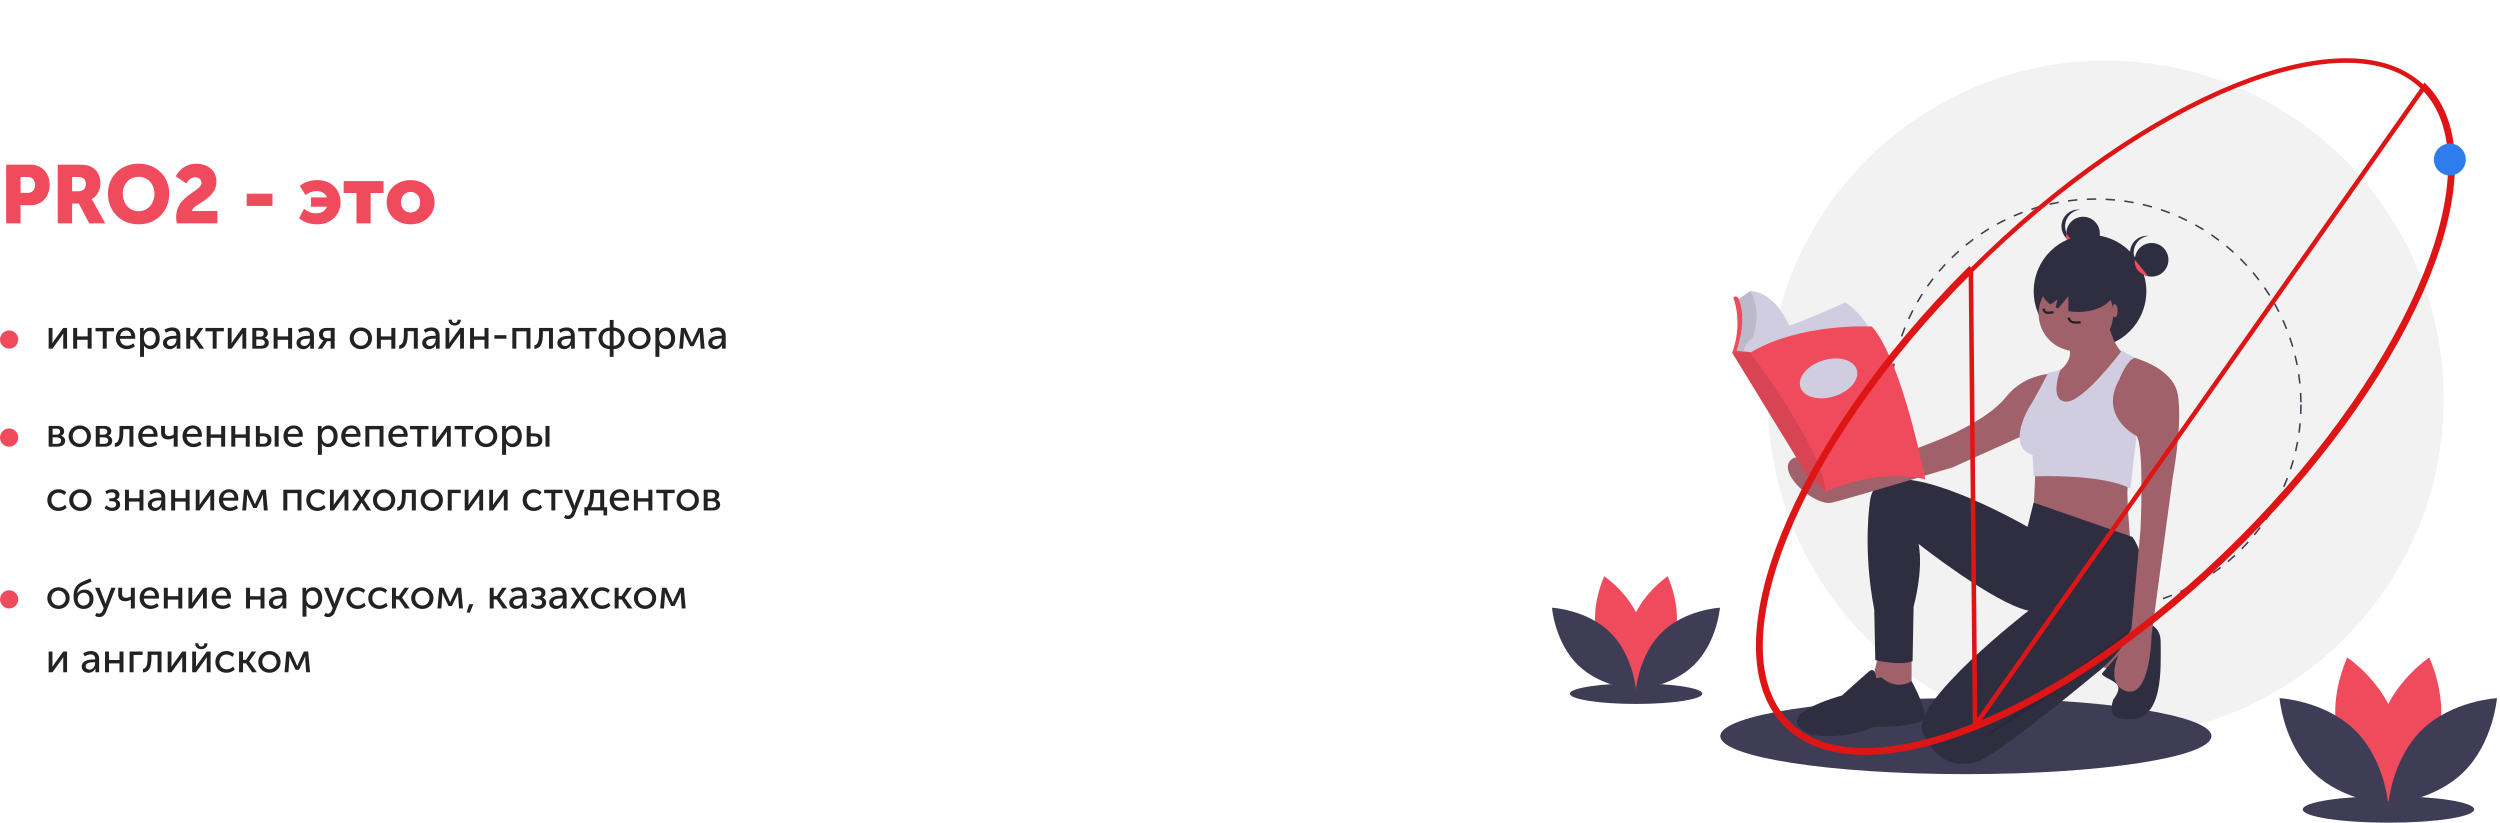 <svg width="1097" height="361" viewBox="0 0 1097 361" fill="none" xmlns="http://www.w3.org/2000/svg">
<path d="M2.7 98H9V90.044H13.392C18.396 90.044 21.78 86.3 21.78 81.116C21.78 75.932 18.396 72.26 13.392 72.26H2.7V98ZM9 84.644V77.66H12.204C14.292 77.66 15.372 79.064 15.372 81.116C15.372 83.168 14.292 84.644 12.096 84.644H9ZM25.341 98H31.641V89.324H34.593L39.165 98H46.185L41.181 89C40.569 87.92 40.209 87.452 40.209 87.452V87.38C42.765 86.084 44.061 83.096 44.061 80.36C44.061 76.616 42.225 73.988 39.309 72.872C38.193 72.44 36.933 72.26 34.305 72.26H25.341V98ZM31.641 83.924V77.66H33.765C34.809 77.66 35.565 77.768 36.141 78.02C37.329 78.488 37.653 79.46 37.653 80.756C37.653 82.808 36.393 83.924 34.377 83.924H31.641ZM47.351 84.968C47.351 92.528 52.823 98.432 60.815 98.432C68.807 98.432 74.279 92.528 74.279 84.968C74.279 77.588 68.807 71.828 60.815 71.828C52.823 71.828 47.351 77.588 47.351 84.968ZM53.867 84.968C53.867 80.756 56.747 77.588 60.815 77.588C64.883 77.588 67.763 80.756 67.763 84.968C67.763 89.36 64.883 92.672 60.815 92.672C56.747 92.672 53.867 89.36 53.867 84.968ZM77.566 98H95.386V92.6H84.262C84.586 89.288 94.99 87.74 94.99 79.712C94.99 74.24 90.418 71.828 86.206 71.828C81.562 71.828 78.646 74.456 77.134 77.372L81.814 80.504C82.57 79.064 83.974 77.768 85.63 77.768C86.962 77.768 88.402 78.524 88.402 80.324C88.402 84.032 77.278 85.724 77.278 95.228C77.278 96.092 77.386 96.992 77.566 98ZM108.261 90.368H119.565V84.968H108.261V90.368ZM131.252 95.768C133.448 97.604 136.292 98.432 139.1 98.432C145.724 98.432 149.432 93.824 149.432 88.712C149.432 83.744 145.904 79.028 139.244 79.028C136.508 79.028 133.448 79.82 131.576 81.584L134.096 85.616C135.392 84.5 137.12 83.852 138.92 83.852C141.224 83.852 142.844 84.932 143.492 86.624H136.472V90.728H143.456C142.844 92.348 141.224 93.608 138.668 93.608C136.652 93.608 134.888 92.816 133.412 91.592L131.252 95.768ZM156.414 98H162.642V84.68H168.294V79.46H150.798V84.68H156.414V98ZM169.653 88.784C169.653 94.58 174.333 98.432 180.165 98.432C185.997 98.432 190.677 94.58 190.677 88.784C190.677 82.952 185.997 79.028 180.129 79.028C174.333 79.028 169.653 82.952 169.653 88.784ZM175.953 88.784C175.953 85.976 177.897 84.212 180.165 84.212C182.433 84.212 184.377 85.976 184.377 88.784C184.377 91.556 182.433 93.248 180.165 93.248C177.897 93.248 175.953 91.556 175.953 88.784Z" fill="#F04B5D"/>
<path d="M21.35 196H25.238C27.218 196 28.586 195.1 28.586 193.408C28.586 192.4 27.992 191.518 26.858 191.248V191.23C27.686 190.87 28.154 190.114 28.154 189.232C28.154 187.702 26.948 186.892 25.112 186.892H21.35V196ZM23.096 190.744V188.098H24.752C25.85 188.098 26.372 188.53 26.372 189.358C26.372 190.204 25.85 190.744 24.806 190.744H23.096ZM23.096 194.776V191.914H24.95C26.156 191.914 26.822 192.454 26.822 193.354C26.822 194.2 26.228 194.776 24.968 194.776H23.096ZM30.108 191.428C30.108 194.2 32.304 196.216 35.022 196.216C37.722 196.216 39.918 194.2 39.918 191.428C39.918 188.674 37.722 186.676 35.004 186.676C32.304 186.676 30.108 188.674 30.108 191.428ZM31.89 191.428C31.89 189.538 33.294 188.188 35.022 188.188C36.732 188.188 38.154 189.538 38.154 191.428C38.154 193.336 36.732 194.704 35.022 194.704C33.294 194.704 31.89 193.336 31.89 191.428ZM42.022 196H45.91C47.89 196 49.258 195.1 49.258 193.408C49.258 192.4 48.664 191.518 47.53 191.248V191.23C48.358 190.87 48.826 190.114 48.826 189.232C48.826 187.702 47.62 186.892 45.784 186.892H42.022V196ZM43.768 190.744V188.098H45.424C46.522 188.098 47.044 188.53 47.044 189.358C47.044 190.204 46.522 190.744 45.478 190.744H43.768ZM43.768 194.776V191.914H45.622C46.828 191.914 47.494 192.454 47.494 193.354C47.494 194.2 46.9 194.776 45.64 194.776H43.768ZM50.383 196.09C53.065 195.946 54.109 193.822 54.109 189.7V188.332H56.791V196H58.537V186.892H52.435V189.7C52.435 192.994 51.715 194.326 50.383 194.524V196.09ZM60.641 191.446C60.641 194.146 62.621 196.216 65.483 196.216C66.743 196.216 68.129 195.73 69.011 194.92L68.273 193.642C67.553 194.29 66.563 194.704 65.591 194.704C63.953 194.704 62.549 193.642 62.459 191.68H69.083C69.119 191.428 69.155 191.176 69.155 190.942C69.155 188.602 67.787 186.676 65.213 186.676C62.621 186.676 60.641 188.548 60.641 191.446ZM62.513 190.42C62.765 188.908 63.827 188.026 65.177 188.026C66.365 188.026 67.337 188.854 67.391 190.42H62.513ZM73.738 192.832C74.638 192.832 75.628 192.526 76.204 192.166H76.24C76.24 192.166 76.222 192.454 76.222 192.706V196H77.968V186.892H76.222V190.672C75.844 190.942 75.106 191.32 74.206 191.32C72.712 191.32 72.388 190.51 72.388 189.61V186.892H70.678V189.862C70.678 191.806 71.794 192.832 73.738 192.832ZM80.082 191.446C80.082 194.146 82.062 196.216 84.924 196.216C86.184 196.216 87.57 195.73 88.452 194.92L87.714 193.642C86.994 194.29 86.004 194.704 85.032 194.704C83.394 194.704 81.99 193.642 81.9 191.68H88.524C88.56 191.428 88.596 191.176 88.596 190.942C88.596 188.602 87.228 186.676 84.654 186.676C82.062 186.676 80.082 188.548 80.082 191.446ZM81.954 190.42C82.206 188.908 83.268 188.026 84.618 188.026C85.806 188.026 86.778 188.854 86.832 190.42H81.954ZM90.696 196H92.442V192.094H97.05V196H98.796V186.892H97.05V190.6H92.442V186.892H90.696V196ZM101.489 196H103.235V192.094H107.843V196H109.589V186.892H107.843V190.6H103.235V186.892H101.489V196ZM120.526 196H122.272V186.892H120.526V196ZM112.282 196H115.792C118.078 196 119.122 194.83 119.122 193.12C119.122 191.05 117.7 190.186 115.81 190.186H114.028V186.892H112.282V196ZM114.028 194.74V191.446H115.54C116.8 191.446 117.358 192.13 117.358 193.102C117.358 194.056 116.818 194.74 115.558 194.74H114.028ZM124.379 191.446C124.379 194.146 126.359 196.216 129.221 196.216C130.481 196.216 131.867 195.73 132.749 194.92L132.011 193.642C131.291 194.29 130.301 194.704 129.329 194.704C127.691 194.704 126.287 193.642 126.197 191.68H132.821C132.857 191.428 132.893 191.176 132.893 190.942C132.893 188.602 131.525 186.676 128.951 186.676C126.359 186.676 124.379 188.548 124.379 191.446ZM126.251 190.42C126.503 188.908 127.565 188.026 128.915 188.026C130.103 188.026 131.075 188.854 131.129 190.42H126.251ZM139.493 199.6H141.239V195.46C141.239 194.992 141.167 194.668 141.167 194.668H141.203C141.833 195.64 142.877 196.216 144.029 196.216C146.423 196.216 148.151 194.344 148.151 191.446C148.151 188.62 146.621 186.676 144.155 186.676C142.823 186.676 141.671 187.288 141.095 188.386H141.059C141.059 188.386 141.113 188.08 141.113 187.702V186.892H139.493V199.6ZM141.185 191.482C141.185 189.178 142.445 188.206 143.813 188.206C145.325 188.206 146.387 189.484 146.387 191.464C146.387 193.534 145.199 194.704 143.759 194.704C142.085 194.704 141.185 193.102 141.185 191.482ZM149.709 191.446C149.709 194.146 151.689 196.216 154.551 196.216C155.811 196.216 157.197 195.73 158.079 194.92L157.341 193.642C156.621 194.29 155.631 194.704 154.659 194.704C153.021 194.704 151.617 193.642 151.527 191.68H158.151C158.187 191.428 158.223 191.176 158.223 190.942C158.223 188.602 156.855 186.676 154.281 186.676C151.689 186.676 149.709 188.548 149.709 191.446ZM151.581 190.42C151.833 188.908 152.895 188.026 154.245 188.026C155.433 188.026 156.405 188.854 156.459 190.42H151.581ZM160.323 196H162.069V188.386H166.533V196H168.279V186.892H160.323V196ZM170.381 191.446C170.381 194.146 172.361 196.216 175.223 196.216C176.483 196.216 177.869 195.73 178.751 194.92L178.013 193.642C177.293 194.29 176.303 194.704 175.331 194.704C173.693 194.704 172.289 193.642 172.199 191.68H178.823C178.859 191.428 178.895 191.176 178.895 190.942C178.895 188.602 177.527 186.676 174.953 186.676C172.361 186.676 170.381 188.548 170.381 191.446ZM172.253 190.42C172.505 188.908 173.567 188.026 174.917 188.026C176.105 188.026 177.077 188.854 177.131 190.42H172.253ZM183.085 196H184.813V188.386H187.999V186.892H179.917V188.386H183.085V196ZM189.713 196H191.387L195.329 190.564C195.617 190.132 196.067 189.52 196.121 189.358H196.157C196.157 189.502 196.103 190.132 196.103 190.564V196H197.795V186.892H196.103L192.179 192.328C191.873 192.76 191.441 193.39 191.369 193.552H191.333C191.351 193.462 191.387 192.814 191.387 192.328V186.892H189.713V196ZM202.667 196H204.395V188.386H207.581V186.892H199.499V188.386H202.667V196ZM208.402 191.428C208.402 194.2 210.598 196.216 213.316 196.216C216.016 196.216 218.212 194.2 218.212 191.428C218.212 188.674 216.016 186.676 213.298 186.676C210.598 186.676 208.402 188.674 208.402 191.428ZM210.184 191.428C210.184 189.538 211.588 188.188 213.316 188.188C215.026 188.188 216.448 189.538 216.448 191.428C216.448 193.336 215.026 194.704 213.316 194.704C211.588 194.704 210.184 193.336 210.184 191.428ZM220.317 199.6H222.063V195.46C222.063 194.992 221.991 194.668 221.991 194.668H222.027C222.657 195.64 223.701 196.216 224.853 196.216C227.247 196.216 228.975 194.344 228.975 191.446C228.975 188.62 227.445 186.676 224.979 186.676C223.647 186.676 222.495 187.288 221.919 188.386H221.883C221.883 188.386 221.937 188.08 221.937 187.702V186.892H220.317V199.6ZM222.009 191.482C222.009 189.178 223.269 188.206 224.637 188.206C226.149 188.206 227.211 189.484 227.211 191.464C227.211 193.534 226.023 194.704 224.583 194.704C222.909 194.704 222.009 193.102 222.009 191.482ZM239.371 196H241.117V186.892H239.371V196ZM231.127 196H234.637C236.923 196 237.967 194.83 237.967 193.12C237.967 191.05 236.545 190.186 234.655 190.186H232.873V186.892H231.127V196ZM232.873 194.74V191.446H234.385C235.645 191.446 236.203 192.13 236.203 193.102C236.203 194.056 235.663 194.74 234.403 194.74H232.873ZM20.756 219.446C20.756 222.182 22.754 224.216 25.634 224.216C27.056 224.216 28.442 223.64 29.27 222.758L28.568 221.48C27.866 222.218 26.768 222.704 25.76 222.704C23.87 222.704 22.538 221.282 22.538 219.428C22.538 217.574 23.87 216.188 25.706 216.188C26.66 216.188 27.614 216.62 28.226 217.232L29.054 216.008C28.19 215.09 26.84 214.676 25.634 214.676C22.772 214.676 20.756 216.746 20.756 219.446ZM30.354 219.428C30.354 222.2 32.55 224.216 35.268 224.216C37.968 224.216 40.164 222.2 40.164 219.428C40.164 216.674 37.968 214.676 35.25 214.676C32.55 214.676 30.354 216.674 30.354 219.428ZM32.136 219.428C32.136 217.538 33.54 216.188 35.268 216.188C36.978 216.188 38.4 217.538 38.4 219.428C38.4 221.336 36.978 222.704 35.268 222.704C33.54 222.704 32.136 221.336 32.136 219.428ZM45.886 222.884C46.642 223.604 47.83 224.216 49.234 224.216C51.106 224.216 52.726 223.262 52.726 221.39C52.726 220.22 52.006 219.536 51.088 219.248V219.212C51.808 218.906 52.42 218.276 52.42 217.142C52.42 215.522 51.07 214.676 49.342 214.676C47.902 214.676 46.876 215.144 46.174 215.666L46.822 216.836C47.524 216.314 48.244 216.044 49.036 216.044C50.044 216.044 50.656 216.512 50.656 217.358C50.656 218.276 49.954 218.672 48.928 218.672H47.974V219.932H49.09C50.368 219.932 50.962 220.436 50.962 221.318C50.962 222.308 50.116 222.812 49.072 222.812C47.974 222.812 47.11 222.164 46.696 221.732L45.886 222.884ZM54.836 224H56.582V220.094H61.19V224H62.936V214.892H61.19V218.6H56.582V214.892H54.836V224ZM64.873 221.516C64.873 223.226 66.331 224.216 67.915 224.216C69.265 224.216 70.381 223.406 70.903 222.362H70.939C70.939 222.362 70.885 222.668 70.885 223.082V224H72.523V218.24C72.523 215.936 71.209 214.676 68.923 214.676C67.645 214.676 66.259 215.144 65.521 215.756L66.223 217.034C66.961 216.512 67.879 216.152 68.779 216.152C69.913 216.152 70.777 216.656 70.777 218.15V218.33H70.309C68.419 218.33 64.873 218.654 64.873 221.516ZM66.619 221.372C66.619 219.698 69.031 219.59 70.327 219.59H70.777V219.932C70.777 221.282 69.859 222.83 68.329 222.83C67.195 222.83 66.619 222.092 66.619 221.372ZM75.104 224H76.85V220.094H81.458V224H83.204V214.892H81.458V218.6H76.85V214.892H75.104V224ZM85.897 224H87.571L91.513 218.564C91.801 218.132 92.251 217.52 92.305 217.358H92.341C92.341 217.502 92.287 218.132 92.287 218.564V224H93.979V214.892H92.287L88.363 220.328C88.057 220.76 87.625 221.39 87.553 221.552H87.517C87.535 221.462 87.571 220.814 87.571 220.328V214.892H85.897V224ZM96.061 219.446C96.061 222.146 98.041 224.216 100.903 224.216C102.163 224.216 103.549 223.73 104.431 222.92L103.693 221.642C102.973 222.29 101.983 222.704 101.011 222.704C99.373 222.704 97.969 221.642 97.879 219.68H104.503C104.539 219.428 104.575 219.176 104.575 218.942C104.575 216.602 103.207 214.676 100.633 214.676C98.041 214.676 96.061 216.548 96.061 219.446ZM97.933 218.42C98.185 216.908 99.247 216.026 100.597 216.026C101.785 216.026 102.757 216.854 102.811 218.42H97.933ZM106.296 224H107.988L108.384 218.582C108.42 218.042 108.366 217.016 108.366 217.016H108.402C108.402 217.016 108.69 217.7 108.978 218.366L111.138 222.902H112.632L114.792 218.348C115.134 217.646 115.368 217.016 115.368 217.016H115.404C115.404 217.016 115.368 218.042 115.386 218.582L115.782 224H117.474L116.682 214.892H114.774L112.398 220.04C112.164 220.598 111.894 221.264 111.894 221.264H111.858C111.858 221.264 111.606 220.58 111.354 220.04L109.032 214.892H107.088L106.296 224ZM124.323 224H126.069V216.386H130.533V224H132.279V214.892H124.323V224ZM134.381 219.446C134.381 222.182 136.379 224.216 139.259 224.216C140.681 224.216 142.067 223.64 142.895 222.758L142.193 221.48C141.491 222.218 140.393 222.704 139.385 222.704C137.495 222.704 136.163 221.282 136.163 219.428C136.163 217.574 137.495 216.188 139.331 216.188C140.285 216.188 141.239 216.62 141.851 217.232L142.679 216.008C141.815 215.09 140.465 214.676 139.259 214.676C136.397 214.676 134.381 216.746 134.381 219.446ZM144.784 224H146.458L150.4 218.564C150.688 218.132 151.138 217.52 151.192 217.358H151.228C151.228 217.502 151.174 218.132 151.174 218.564V224H152.866V214.892H151.174L147.25 220.328C146.944 220.76 146.512 221.39 146.44 221.552H146.404C146.422 221.462 146.458 220.814 146.458 220.328V214.892H144.784V224ZM154.497 224H156.477L158.385 220.958C158.529 220.742 158.655 220.472 158.655 220.472H158.691C158.691 220.472 158.835 220.742 158.979 220.958L160.887 224H162.867L159.753 219.32L162.687 214.892H160.689L158.997 217.664C158.871 217.898 158.691 218.204 158.691 218.204H158.655C158.655 218.204 158.493 217.898 158.367 217.664L156.675 214.892H154.677L157.611 219.32L154.497 224ZM163.631 219.428C163.631 222.2 165.827 224.216 168.545 224.216C171.245 224.216 173.441 222.2 173.441 219.428C173.441 216.674 171.245 214.676 168.527 214.676C165.827 214.676 163.631 216.674 163.631 219.428ZM165.413 219.428C165.413 217.538 166.817 216.188 168.545 216.188C170.255 216.188 171.677 217.538 171.677 219.428C171.677 221.336 170.255 222.704 168.545 222.704C166.817 222.704 165.413 221.336 165.413 219.428ZM174.309 224.09C176.991 223.946 178.035 221.822 178.035 217.7V216.332H180.717V224H182.463V214.892H176.361V217.7C176.361 220.994 175.641 222.326 174.309 222.524V224.09ZM184.567 219.428C184.567 222.2 186.763 224.216 189.481 224.216C192.181 224.216 194.377 222.2 194.377 219.428C194.377 216.674 192.181 214.676 189.463 214.676C186.763 214.676 184.567 216.674 184.567 219.428ZM186.349 219.428C186.349 217.538 187.753 216.188 189.481 216.188C191.191 216.188 192.613 217.538 192.613 219.428C192.613 221.336 191.191 222.704 189.481 222.704C187.753 222.704 186.349 221.336 186.349 219.428ZM196.481 224H198.227V216.386H202.187V214.892H196.481V224ZM203.916 224H205.59L209.532 218.564C209.82 218.132 210.27 217.52 210.324 217.358H210.36C210.36 217.502 210.306 218.132 210.306 218.564V224H211.998V214.892H210.306L206.382 220.328C206.076 220.76 205.644 221.39 205.572 221.552H205.536C205.554 221.462 205.59 220.814 205.59 220.328V214.892H203.916V224ZM214.674 224H216.348L220.29 218.564C220.578 218.132 221.028 217.52 221.082 217.358H221.118C221.118 217.502 221.064 218.132 221.064 218.564V224H222.756V214.892H221.064L217.14 220.328C216.834 220.76 216.402 221.39 216.33 221.552H216.294C216.312 221.462 216.348 220.814 216.348 220.328V214.892H214.674V224ZM229.338 219.446C229.338 222.182 231.336 224.216 234.216 224.216C235.638 224.216 237.024 223.64 237.852 222.758L237.15 221.48C236.448 222.218 235.35 222.704 234.342 222.704C232.452 222.704 231.12 221.282 231.12 219.428C231.12 217.574 232.452 216.188 234.288 216.188C235.242 216.188 236.196 216.62 236.808 217.232L237.636 216.008C236.772 215.09 235.422 214.676 234.216 214.676C231.354 214.676 229.338 216.746 229.338 219.446ZM241.937 224H243.665V216.386H246.851V214.892H238.769V216.386H241.937V224ZM248.115 225.89L247.503 227.222C247.503 227.222 248.241 227.78 249.249 227.78C250.527 227.78 251.661 227.06 252.201 225.638L256.485 214.892H254.595L252.381 220.868C252.219 221.336 252.075 221.948 252.075 221.948H252.039C252.039 221.948 251.877 221.3 251.697 220.85L249.411 214.892H247.449L251.265 223.892L250.815 224.936C250.473 225.764 249.879 226.286 249.159 226.286C248.619 226.286 248.115 225.89 248.115 225.89ZM259.329 222.56C260.481 220.76 260.625 218.168 260.625 216.8V216.314H263.361V222.56H259.329ZM256.413 222.56V226.16H258.051V224H264.801V226.16H266.403V222.56H265.107V214.892H258.951V216.566C258.951 217.97 258.807 220.814 257.529 222.56H256.413ZM267.535 219.446C267.535 222.146 269.515 224.216 272.377 224.216C273.637 224.216 275.023 223.73 275.905 222.92L275.167 221.642C274.447 222.29 273.457 222.704 272.485 222.704C270.847 222.704 269.443 221.642 269.353 219.68H275.977C276.013 219.428 276.049 219.176 276.049 218.942C276.049 216.602 274.681 214.676 272.107 214.676C269.515 214.676 267.535 216.548 267.535 219.446ZM269.407 218.42C269.659 216.908 270.721 216.026 272.071 216.026C273.259 216.026 274.231 216.854 274.285 218.42H269.407ZM278.149 224H279.895V220.094H284.503V224H286.249V214.892H284.503V218.6H279.895V214.892H278.149V224ZM291.138 224H292.866V216.386H296.052V214.892H287.97V216.386H291.138V224ZM296.873 219.428C296.873 222.2 299.069 224.216 301.787 224.216C304.487 224.216 306.683 222.2 306.683 219.428C306.683 216.674 304.487 214.676 301.769 214.676C299.069 214.676 296.873 216.674 296.873 219.428ZM298.655 219.428C298.655 217.538 300.059 216.188 301.787 216.188C303.497 216.188 304.919 217.538 304.919 219.428C304.919 221.336 303.497 222.704 301.787 222.704C300.059 222.704 298.655 221.336 298.655 219.428ZM308.788 224H312.676C314.656 224 316.024 223.1 316.024 221.408C316.024 220.4 315.43 219.518 314.296 219.248V219.23C315.124 218.87 315.592 218.114 315.592 217.232C315.592 215.702 314.386 214.892 312.55 214.892H308.788V224ZM310.534 218.744V216.098H312.189C313.288 216.098 313.81 216.53 313.81 217.358C313.81 218.204 313.288 218.744 312.244 218.744H310.534ZM310.534 222.776V219.914H312.388C313.594 219.914 314.26 220.454 314.26 221.354C314.26 222.2 313.666 222.776 312.406 222.776H310.534Z" fill="#222224"/>
<path d="M21.35 153H23.024L26.966 147.564C27.254 147.132 27.704 146.52 27.758 146.358H27.794C27.794 146.502 27.74 147.132 27.74 147.564V153H29.432V143.892H27.74L23.816 149.328C23.51 149.76 23.078 150.39 23.006 150.552H22.97C22.988 150.462 23.024 149.814 23.024 149.328V143.892H21.35V153ZM32.108 153H33.854V149.094H38.462V153H40.208V143.892H38.462V147.6H33.854V143.892H32.108V153ZM45.097 153H46.825V145.386H50.011V143.892H41.929V145.386H45.097V153ZM50.832 148.446C50.832 151.146 52.812 153.216 55.674 153.216C56.934 153.216 58.32 152.73 59.202 151.92L58.464 150.642C57.744 151.29 56.754 151.704 55.782 151.704C54.144 151.704 52.74 150.642 52.65 148.68H59.274C59.31 148.428 59.346 148.176 59.346 147.942C59.346 145.602 57.978 143.676 55.404 143.676C52.812 143.676 50.832 145.548 50.832 148.446ZM52.704 147.42C52.956 145.908 54.018 145.026 55.368 145.026C56.556 145.026 57.528 145.854 57.582 147.42H52.704ZM61.446 156.6H63.192V152.46C63.192 151.992 63.12 151.668 63.12 151.668H63.156C63.786 152.64 64.83 153.216 65.982 153.216C68.376 153.216 70.104 151.344 70.104 148.446C70.104 145.62 68.574 143.676 66.108 143.676C64.776 143.676 63.624 144.288 63.048 145.386H63.012C63.012 145.386 63.066 145.08 63.066 144.702V143.892H61.446V156.6ZM63.138 148.482C63.138 146.178 64.398 145.206 65.766 145.206C67.278 145.206 68.34 146.484 68.34 148.464C68.34 150.534 67.152 151.704 65.712 151.704C64.038 151.704 63.138 150.102 63.138 148.482ZM71.5 150.516C71.5 152.226 72.958 153.216 74.542 153.216C75.892 153.216 77.008 152.406 77.53 151.362H77.566C77.566 151.362 77.512 151.668 77.512 152.082V153H79.15V147.24C79.15 144.936 77.836 143.676 75.55 143.676C74.272 143.676 72.886 144.144 72.148 144.756L72.85 146.034C73.588 145.512 74.506 145.152 75.406 145.152C76.54 145.152 77.404 145.656 77.404 147.15V147.33H76.936C75.046 147.33 71.5 147.654 71.5 150.516ZM73.246 150.372C73.246 148.698 75.658 148.59 76.954 148.59H77.404V148.932C77.404 150.282 76.486 151.83 74.956 151.83C73.822 151.83 73.246 151.092 73.246 150.372ZM81.731 153H83.477V149.058H84.791L87.509 153H89.579L86.177 148.266V148.23L89.219 143.892H87.239L84.755 147.564H83.477V143.892H81.731V153ZM93.331 153H95.059V145.386H98.245V143.892H90.163V145.386H93.331V153ZM99.959 153H101.633L105.575 147.564C105.863 147.132 106.313 146.52 106.367 146.358H106.403C106.403 146.502 106.349 147.132 106.349 147.564V153H108.041V143.892H106.349L102.425 149.328C102.119 149.76 101.687 150.39 101.615 150.552H101.579C101.597 150.462 101.633 149.814 101.633 149.328V143.892H99.959V153ZM110.717 153H114.605C116.585 153 117.953 152.1 117.953 150.408C117.953 149.4 117.359 148.518 116.225 148.248V148.23C117.053 147.87 117.521 147.114 117.521 146.232C117.521 144.702 116.315 143.892 114.479 143.892H110.717V153ZM112.463 147.744V145.098H114.119C115.217 145.098 115.739 145.53 115.739 146.358C115.739 147.204 115.217 147.744 114.173 147.744H112.463ZM112.463 151.776V148.914H114.317C115.523 148.914 116.189 149.454 116.189 150.354C116.189 151.2 115.595 151.776 114.335 151.776H112.463ZM120.069 153H121.815V149.094H126.423V153H128.169V143.892H126.423V147.6H121.815V143.892H120.069V153ZM130.106 150.516C130.106 152.226 131.564 153.216 133.148 153.216C134.498 153.216 135.614 152.406 136.136 151.362H136.172C136.172 151.362 136.118 151.668 136.118 152.082V153H137.756V147.24C137.756 144.936 136.442 143.676 134.156 143.676C132.878 143.676 131.492 144.144 130.754 144.756L131.456 146.034C132.194 145.512 133.112 145.152 134.012 145.152C135.146 145.152 136.01 145.656 136.01 147.15V147.33H135.542C133.652 147.33 130.106 147.654 130.106 150.516ZM131.852 150.372C131.852 148.698 134.264 148.59 135.56 148.59H136.01V148.932C136.01 150.282 135.092 151.83 133.562 151.83C132.428 151.83 131.852 151.092 131.852 150.372ZM139.418 153H141.344L143.576 149.706H145.106V153H146.852V143.892H143.216C141.29 143.892 139.958 144.882 139.958 146.754C139.958 148.14 140.894 149.112 141.938 149.4V149.418C141.938 149.418 141.722 149.652 141.524 149.976L139.418 153ZM143.594 148.428C142.532 148.428 141.722 147.87 141.722 146.736C141.722 145.566 142.478 145.098 143.648 145.098H145.106V148.428H143.594ZM153.453 148.428C153.453 151.2 155.649 153.216 158.367 153.216C161.067 153.216 163.263 151.2 163.263 148.428C163.263 145.674 161.067 143.676 158.349 143.676C155.649 143.676 153.453 145.674 153.453 148.428ZM155.235 148.428C155.235 146.538 156.639 145.188 158.367 145.188C160.077 145.188 161.499 146.538 161.499 148.428C161.499 150.336 160.077 151.704 158.367 151.704C156.639 151.704 155.235 150.336 155.235 148.428ZM165.368 153H167.114V149.094H171.722V153H173.468V143.892H171.722V147.6H167.114V143.892H165.368V153ZM175.171 153.09C177.853 152.946 178.897 150.822 178.897 146.7V145.332H181.579V153H183.325V143.892H177.223V146.7C177.223 149.994 176.503 151.326 175.171 151.524V153.09ZM185.266 150.516C185.266 152.226 186.724 153.216 188.308 153.216C189.658 153.216 190.774 152.406 191.296 151.362H191.332C191.332 151.362 191.278 151.668 191.278 152.082V153H192.916V147.24C192.916 144.936 191.602 143.676 189.316 143.676C188.038 143.676 186.652 144.144 185.914 144.756L186.616 146.034C187.354 145.512 188.272 145.152 189.172 145.152C190.306 145.152 191.17 145.656 191.17 147.15V147.33H190.702C188.812 147.33 185.266 147.654 185.266 150.516ZM187.012 150.372C187.012 148.698 189.424 148.59 190.72 148.59H191.17V148.932C191.17 150.282 190.252 151.83 188.722 151.83C187.588 151.83 187.012 151.092 187.012 150.372ZM199.51 142.848C200.914 142.848 202.174 142.02 202.174 140.544V140.274H200.788V140.508C200.788 141.318 200.14 141.714 199.51 141.714C198.88 141.714 198.25 141.318 198.25 140.526V140.274H196.846V140.544C196.846 142.02 198.124 142.848 199.51 142.848ZM195.496 153H197.17L201.112 147.564C201.4 147.132 201.85 146.52 201.904 146.358H201.94C201.94 146.502 201.886 147.132 201.886 147.564V153H203.578V143.892H201.886L197.962 149.328C197.656 149.76 197.224 150.39 197.152 150.552H197.116C197.134 150.462 197.17 149.814 197.17 149.328V143.892H195.496V153ZM206.254 153H208V149.094H212.608V153H214.354V143.892H212.608V147.6H208V143.892H206.254V153ZM216.957 148.644H222.213V147.096H216.957V148.644ZM224.817 153H226.563V145.386H231.027V153H232.773V143.892H224.817V153ZM234.479 153.09C237.161 152.946 238.205 150.822 238.205 146.7V145.332H240.887V153H242.633V143.892H236.531V146.7C236.531 149.994 235.811 151.326 234.479 151.524V153.09ZM244.574 150.516C244.574 152.226 246.032 153.216 247.616 153.216C248.966 153.216 250.082 152.406 250.604 151.362H250.64C250.64 151.362 250.586 151.668 250.586 152.082V153H252.224V147.24C252.224 144.936 250.91 143.676 248.624 143.676C247.346 143.676 245.96 144.144 245.222 144.756L245.924 146.034C246.662 145.512 247.58 145.152 248.48 145.152C249.614 145.152 250.478 145.656 250.478 147.15V147.33H250.01C248.12 147.33 244.574 147.654 244.574 150.516ZM246.32 150.372C246.32 148.698 248.732 148.59 250.028 148.59H250.478V148.932C250.478 150.282 249.56 151.83 248.03 151.83C246.896 151.83 246.32 151.092 246.32 150.372ZM256.878 153H258.606V145.386H261.792V143.892H253.71V145.386H256.878V153ZM262.631 148.428C262.631 151.236 264.737 153.09 267.563 153.216V156.6H269.237V153.216C272.063 153.09 274.151 151.236 274.151 148.428C274.151 145.638 272.063 143.802 269.237 143.694V140.4H267.563V143.694C264.737 143.802 262.631 145.638 262.631 148.428ZM269.237 151.758V145.134C271.091 145.242 272.441 146.448 272.441 148.428C272.441 150.39 271.091 151.632 269.237 151.758ZM264.359 148.428C264.359 146.448 265.691 145.242 267.563 145.134V151.758C265.691 151.632 264.359 150.39 264.359 148.428ZM275.674 148.428C275.674 151.2 277.87 153.216 280.588 153.216C283.288 153.216 285.484 151.2 285.484 148.428C285.484 145.674 283.288 143.676 280.57 143.676C277.87 143.676 275.674 145.674 275.674 148.428ZM277.456 148.428C277.456 146.538 278.86 145.188 280.588 145.188C282.298 145.188 283.72 146.538 283.72 148.428C283.72 150.336 282.298 151.704 280.588 151.704C278.86 151.704 277.456 150.336 277.456 148.428ZM287.588 156.6H289.334V152.46C289.334 151.992 289.262 151.668 289.262 151.668H289.298C289.928 152.64 290.972 153.216 292.124 153.216C294.518 153.216 296.246 151.344 296.246 148.446C296.246 145.62 294.716 143.676 292.25 143.676C290.918 143.676 289.766 144.288 289.19 145.386H289.154C289.154 145.386 289.208 145.08 289.208 144.702V143.892H287.588V156.6ZM289.28 148.482C289.28 146.178 290.54 145.206 291.908 145.206C293.42 145.206 294.482 146.484 294.482 148.464C294.482 150.534 293.294 151.704 291.854 151.704C290.18 151.704 289.28 150.102 289.28 148.482ZM298.021 153H299.713L300.109 147.582C300.145 147.042 300.091 146.016 300.091 146.016H300.127C300.127 146.016 300.415 146.7 300.703 147.366L302.863 151.902H304.357L306.517 147.348C306.859 146.646 307.093 146.016 307.093 146.016H307.129C307.129 146.016 307.093 147.042 307.111 147.582L307.507 153H309.199L308.407 143.892H306.499L304.123 149.04C303.889 149.598 303.619 150.264 303.619 150.264H303.583C303.583 150.264 303.331 149.58 303.079 149.04L300.757 143.892H298.813L298.021 153ZM310.791 150.516C310.791 152.226 312.249 153.216 313.833 153.216C315.183 153.216 316.299 152.406 316.821 151.362H316.857C316.857 151.362 316.803 151.668 316.803 152.082V153H318.441V147.24C318.441 144.936 317.127 143.676 314.841 143.676C313.563 143.676 312.177 144.144 311.439 144.756L312.141 146.034C312.879 145.512 313.797 145.152 314.697 145.152C315.831 145.152 316.695 145.656 316.695 147.15V147.33H316.227C314.337 147.33 310.791 147.654 310.791 150.516ZM312.537 150.372C312.537 148.698 314.949 148.59 316.245 148.59H316.695V148.932C316.695 150.282 315.777 151.83 314.247 151.83C313.113 151.83 312.537 151.092 312.537 150.372Z" fill="#222224"/>
<circle cx="4" cy="149" r="4" fill="#F04B5D"/>
<circle cx="4" cy="192" r="4" fill="#F04B5D"/>
<circle cx="4" cy="263" r="4" fill="#F04B5D"/>
<path d="M20.756 262.428C20.756 265.2 22.952 267.216 25.67 267.216C28.37 267.216 30.566 265.2 30.566 262.428C30.566 259.674 28.37 257.676 25.652 257.676C22.952 257.676 20.756 259.674 20.756 262.428ZM22.538 262.428C22.538 260.538 23.942 259.188 25.67 259.188C27.38 259.188 28.802 260.538 28.802 262.428C28.802 264.336 27.38 265.704 25.67 265.704C23.942 265.704 22.538 264.336 22.538 262.428ZM32.274 261.762C32.274 264.912 33.66 267.216 36.738 267.216C39.312 267.216 41.04 265.416 41.04 262.896C41.04 260.322 39.456 258.702 37.17 258.702C35.964 258.702 34.758 259.098 33.948 260.322H33.912C34.038 258.576 34.902 257.514 36.72 256.686L40.212 255.228L39.636 253.788L36.378 255.192C33.21 256.524 32.274 258.504 32.274 261.762ZM34.092 262.896C34.092 261.294 35.19 260.088 36.738 260.088C38.106 260.088 39.276 261.15 39.276 262.932C39.276 264.696 38.106 265.74 36.666 265.74C35.262 265.74 34.092 264.696 34.092 262.896ZM42.363 268.89L41.751 270.222C41.751 270.222 42.489 270.78 43.497 270.78C44.775 270.78 45.909 270.06 46.449 268.638L50.733 257.892H48.843L46.629 263.868C46.467 264.336 46.323 264.948 46.323 264.948H46.287C46.287 264.948 46.125 264.3 45.945 263.85L43.659 257.892H41.697L45.513 266.892L45.063 267.936C44.721 268.764 44.127 269.286 43.407 269.286C42.867 269.286 42.363 268.89 42.363 268.89ZM54.93 263.832C55.83 263.832 56.82 263.526 57.396 263.166H57.432C57.432 263.166 57.414 263.454 57.414 263.706V267H59.16V257.892H57.414V261.672C57.036 261.942 56.298 262.32 55.398 262.32C53.904 262.32 53.58 261.51 53.58 260.61V257.892H51.87V260.862C51.87 262.806 52.986 263.832 54.93 263.832ZM61.274 262.446C61.274 265.146 63.254 267.216 66.116 267.216C67.376 267.216 68.762 266.73 69.644 265.92L68.906 264.642C68.186 265.29 67.196 265.704 66.224 265.704C64.586 265.704 63.182 264.642 63.092 262.68H69.716C69.752 262.428 69.788 262.176 69.788 261.942C69.788 259.602 68.42 257.676 65.846 257.676C63.254 257.676 61.274 259.548 61.274 262.446ZM63.146 261.42C63.398 259.908 64.46 259.026 65.81 259.026C66.998 259.026 67.97 259.854 68.024 261.42H63.146ZM71.887 267H73.633V263.094H78.241V267H79.987V257.892H78.241V261.6H73.633V257.892H71.887V267ZM82.68 267H84.354L88.296 261.564C88.584 261.132 89.034 260.52 89.088 260.358H89.124C89.124 260.502 89.07 261.132 89.07 261.564V267H90.762V257.892H89.07L85.146 263.328C84.84 263.76 84.408 264.39 84.336 264.552H84.3C84.318 264.462 84.354 263.814 84.354 263.328V257.892H82.68V267ZM92.844 262.446C92.844 265.146 94.824 267.216 97.686 267.216C98.946 267.216 100.332 266.73 101.214 265.92L100.476 264.642C99.756 265.29 98.766 265.704 97.794 265.704C96.156 265.704 94.752 264.642 94.662 262.68H101.286C101.322 262.428 101.358 262.176 101.358 261.942C101.358 259.602 99.99 257.676 97.416 257.676C94.824 257.676 92.844 259.548 92.844 262.446ZM94.716 261.42C94.968 259.908 96.03 259.026 97.38 259.026C98.568 259.026 99.54 259.854 99.594 261.42H94.716ZM107.957 267H109.703V263.094H114.311V267H116.057V257.892H114.311V261.6H109.703V257.892H107.957V267ZM117.994 264.516C117.994 266.226 119.452 267.216 121.036 267.216C122.386 267.216 123.502 266.406 124.024 265.362H124.06C124.06 265.362 124.006 265.668 124.006 266.082V267H125.644V261.24C125.644 258.936 124.33 257.676 122.044 257.676C120.766 257.676 119.38 258.144 118.642 258.756L119.344 260.034C120.082 259.512 121 259.152 121.9 259.152C123.034 259.152 123.898 259.656 123.898 261.15V261.33H123.43C121.54 261.33 117.994 261.654 117.994 264.516ZM119.74 264.372C119.74 262.698 122.152 262.59 123.448 262.59H123.898V262.932C123.898 264.282 122.98 265.83 121.45 265.83C120.316 265.83 119.74 265.092 119.74 264.372ZM132.725 270.6H134.471V266.46C134.471 265.992 134.399 265.668 134.399 265.668H134.435C135.065 266.64 136.109 267.216 137.261 267.216C139.655 267.216 141.383 265.344 141.383 262.446C141.383 259.62 139.853 257.676 137.387 257.676C136.055 257.676 134.903 258.288 134.327 259.386H134.291C134.291 259.386 134.345 259.08 134.345 258.702V257.892H132.725V270.6ZM134.417 262.482C134.417 260.178 135.677 259.206 137.045 259.206C138.557 259.206 139.619 260.484 139.619 262.464C139.619 264.534 138.431 265.704 136.991 265.704C135.317 265.704 134.417 264.102 134.417 262.482ZM142.822 268.89L142.21 270.222C142.21 270.222 142.948 270.78 143.956 270.78C145.234 270.78 146.368 270.06 146.908 268.638L151.192 257.892H149.302L147.088 263.868C146.926 264.336 146.782 264.948 146.782 264.948H146.746C146.746 264.948 146.584 264.3 146.404 263.85L144.118 257.892H142.156L145.972 266.892L145.522 267.936C145.18 268.764 144.586 269.286 143.866 269.286C143.326 269.286 142.822 268.89 142.822 268.89ZM151.994 262.446C151.994 265.182 153.992 267.216 156.872 267.216C158.294 267.216 159.68 266.64 160.508 265.758L159.806 264.48C159.104 265.218 158.006 265.704 156.998 265.704C155.108 265.704 153.776 264.282 153.776 262.428C153.776 260.574 155.108 259.188 156.944 259.188C157.898 259.188 158.852 259.62 159.464 260.232L160.292 259.008C159.428 258.09 158.078 257.676 156.872 257.676C154.01 257.676 151.994 259.746 151.994 262.446ZM161.592 262.446C161.592 265.182 163.59 267.216 166.47 267.216C167.892 267.216 169.278 266.64 170.106 265.758L169.404 264.48C168.702 265.218 167.604 265.704 166.596 265.704C164.706 265.704 163.374 264.282 163.374 262.428C163.374 260.574 164.706 259.188 166.542 259.188C167.496 259.188 168.45 259.62 169.062 260.232L169.89 259.008C169.026 258.09 167.676 257.676 166.47 257.676C163.608 257.676 161.592 259.746 161.592 262.446ZM171.995 267H173.741V263.058H175.055L177.773 267H179.843L176.441 262.266V262.23L179.483 257.892H177.503L175.019 261.564H173.741V257.892H171.995V267ZM180.418 262.428C180.418 265.2 182.614 267.216 185.332 267.216C188.032 267.216 190.228 265.2 190.228 262.428C190.228 259.674 188.032 257.676 185.314 257.676C182.614 257.676 180.418 259.674 180.418 262.428ZM182.2 262.428C182.2 260.538 183.604 259.188 185.332 259.188C187.042 259.188 188.464 260.538 188.464 262.428C188.464 264.336 187.042 265.704 185.332 265.704C183.604 265.704 182.2 264.336 182.2 262.428ZM191.954 267H193.646L194.042 261.582C194.078 261.042 194.024 260.016 194.024 260.016H194.06C194.06 260.016 194.348 260.7 194.636 261.366L196.796 265.902H198.29L200.45 261.348C200.792 260.646 201.026 260.016 201.026 260.016H201.062C201.062 260.016 201.026 261.042 201.044 261.582L201.44 267H203.132L202.34 257.892H200.432L198.056 263.04C197.822 263.598 197.552 264.264 197.552 264.264H197.516C197.516 264.264 197.264 263.58 197.012 263.04L194.69 257.892H192.746L191.954 267ZM204.761 268.818H206.147L207.713 265.11H205.877L204.761 268.818ZM214.885 267H216.631V263.058H217.945L220.663 267H222.733L219.331 262.266V262.23L222.373 257.892H220.393L217.909 261.564H216.631V257.892H214.885V267ZM223.446 264.516C223.446 266.226 224.904 267.216 226.488 267.216C227.838 267.216 228.954 266.406 229.476 265.362H229.512C229.512 265.362 229.458 265.668 229.458 266.082V267H231.096V261.24C231.096 258.936 229.782 257.676 227.496 257.676C226.218 257.676 224.832 258.144 224.094 258.756L224.796 260.034C225.534 259.512 226.452 259.152 227.352 259.152C228.486 259.152 229.35 259.656 229.35 261.15V261.33H228.882C226.992 261.33 223.446 261.654 223.446 264.516ZM225.192 264.372C225.192 262.698 227.604 262.59 228.9 262.59H229.35V262.932C229.35 264.282 228.432 265.83 226.902 265.83C225.768 265.83 225.192 265.092 225.192 264.372ZM232.794 265.884C233.55 266.604 234.738 267.216 236.142 267.216C238.014 267.216 239.634 266.262 239.634 264.39C239.634 263.22 238.914 262.536 237.996 262.248V262.212C238.716 261.906 239.328 261.276 239.328 260.142C239.328 258.522 237.978 257.676 236.25 257.676C234.81 257.676 233.784 258.144 233.082 258.666L233.73 259.836C234.432 259.314 235.152 259.044 235.944 259.044C236.952 259.044 237.564 259.512 237.564 260.358C237.564 261.276 236.862 261.672 235.836 261.672H234.882V262.932H235.998C237.276 262.932 237.87 263.436 237.87 264.318C237.87 265.308 237.024 265.812 235.98 265.812C234.882 265.812 234.018 265.164 233.604 264.732L232.794 265.884ZM240.989 264.516C240.989 266.226 242.447 267.216 244.031 267.216C245.381 267.216 246.497 266.406 247.019 265.362H247.055C247.055 265.362 247.001 265.668 247.001 266.082V267H248.639V261.24C248.639 258.936 247.325 257.676 245.039 257.676C243.761 257.676 242.375 258.144 241.637 258.756L242.339 260.034C243.077 259.512 243.995 259.152 244.895 259.152C246.029 259.152 246.893 259.656 246.893 261.15V261.33H246.425C244.535 261.33 240.989 261.654 240.989 264.516ZM242.735 264.372C242.735 262.698 245.147 262.59 246.443 262.59H246.893V262.932C246.893 264.282 245.975 265.83 244.445 265.83C243.311 265.83 242.735 265.092 242.735 264.372ZM250.175 267H252.155L254.063 263.958C254.207 263.742 254.333 263.472 254.333 263.472H254.369C254.369 263.472 254.513 263.742 254.657 263.958L256.565 267H258.545L255.431 262.32L258.365 257.892H256.367L254.675 260.664C254.549 260.898 254.369 261.204 254.369 261.204H254.333C254.333 261.204 254.171 260.898 254.045 260.664L252.353 257.892H250.355L253.289 262.32L250.175 267ZM259.309 262.446C259.309 265.182 261.307 267.216 264.187 267.216C265.609 267.216 266.995 266.64 267.823 265.758L267.121 264.48C266.419 265.218 265.321 265.704 264.313 265.704C262.423 265.704 261.091 264.282 261.091 262.428C261.091 260.574 262.423 259.188 264.259 259.188C265.213 259.188 266.167 259.62 266.779 260.232L267.607 259.008C266.743 258.09 265.393 257.676 264.187 257.676C261.325 257.676 259.309 259.746 259.309 262.446ZM269.711 267H271.457V263.058H272.771L275.489 267H277.559L274.157 262.266V262.23L277.199 257.892H275.219L272.735 261.564H271.457V257.892H269.711V267ZM278.135 262.428C278.135 265.2 280.331 267.216 283.049 267.216C285.749 267.216 287.945 265.2 287.945 262.428C287.945 259.674 285.749 257.676 283.031 257.676C280.331 257.676 278.135 259.674 278.135 262.428ZM279.917 262.428C279.917 260.538 281.321 259.188 283.049 259.188C284.759 259.188 286.181 260.538 286.181 262.428C286.181 264.336 284.759 265.704 283.049 265.704C281.321 265.704 279.917 264.336 279.917 262.428ZM289.671 267H291.363L291.759 261.582C291.795 261.042 291.741 260.016 291.741 260.016H291.777C291.777 260.016 292.065 260.7 292.353 261.366L294.513 265.902H296.007L298.167 261.348C298.509 260.646 298.743 260.016 298.743 260.016H298.779C298.779 260.016 298.743 261.042 298.761 261.582L299.157 267H300.849L300.057 257.892H298.149L295.773 263.04C295.539 263.598 295.269 264.264 295.269 264.264H295.233C295.233 264.264 294.981 263.58 294.729 263.04L292.407 257.892H290.463L289.671 267ZM21.35 295H23.024L26.966 289.564C27.254 289.132 27.704 288.52 27.758 288.358H27.794C27.794 288.502 27.74 289.132 27.74 289.564V295H29.432V285.892H27.74L23.816 291.328C23.51 291.76 23.078 292.39 23.006 292.552H22.97C22.988 292.462 23.024 291.814 23.024 291.328V285.892H21.35V295ZM35.852 292.516C35.852 294.226 37.31 295.216 38.894 295.216C40.244 295.216 41.36 294.406 41.882 293.362H41.918C41.918 293.362 41.864 293.668 41.864 294.082V295H43.502V289.24C43.502 286.936 42.188 285.676 39.902 285.676C38.624 285.676 37.238 286.144 36.5 286.756L37.202 288.034C37.94 287.512 38.858 287.152 39.758 287.152C40.892 287.152 41.756 287.656 41.756 289.15V289.33H41.288C39.398 289.33 35.852 289.654 35.852 292.516ZM37.598 292.372C37.598 290.698 40.01 290.59 41.306 290.59H41.756V290.932C41.756 292.282 40.838 293.83 39.308 293.83C38.174 293.83 37.598 293.092 37.598 292.372ZM46.082 295H47.828V291.094H52.436V295H54.182V285.892H52.436V289.6H47.828V285.892H46.082V295ZM56.875 295H58.621V287.386H62.581V285.892H56.875V295ZM62.723 295.09C65.405 294.946 66.449 292.822 66.449 288.7V287.332H69.131V295H70.877V285.892H64.775V288.7C64.775 291.994 64.055 293.326 62.723 293.524V295.09ZM73.575 295H75.249L79.191 289.564C79.479 289.132 79.929 288.52 79.983 288.358H80.019C80.019 288.502 79.965 289.132 79.965 289.564V295H81.657V285.892H79.965L76.041 291.328C75.735 291.76 75.303 292.39 75.231 292.552H75.195C75.213 292.462 75.249 291.814 75.249 291.328V285.892H73.575V295ZM88.346 284.848C89.75 284.848 91.01 284.02 91.01 282.544V282.274H89.624V282.508C89.624 283.318 88.976 283.714 88.346 283.714C87.716 283.714 87.086 283.318 87.086 282.526V282.274H85.682V282.544C85.682 284.02 86.96 284.848 88.346 284.848ZM84.332 295H86.006L89.948 289.564C90.236 289.132 90.686 288.52 90.74 288.358H90.776C90.776 288.502 90.722 289.132 90.722 289.564V295H92.414V285.892H90.722L86.798 291.328C86.492 291.76 86.06 292.39 85.988 292.552H85.952C85.97 292.462 86.006 291.814 86.006 291.328V285.892H84.332V295ZM94.496 290.446C94.496 293.182 96.494 295.216 99.374 295.216C100.796 295.216 102.182 294.64 103.01 293.758L102.308 292.48C101.606 293.218 100.508 293.704 99.5 293.704C97.61 293.704 96.278 292.282 96.278 290.428C96.278 288.574 97.61 287.188 99.446 287.188C100.4 287.188 101.354 287.62 101.966 288.232L102.794 287.008C101.93 286.09 100.58 285.676 99.374 285.676C96.512 285.676 94.496 287.746 94.496 290.446ZM104.899 295H106.645V291.058H107.959L110.677 295H112.747L109.345 290.266V290.23L112.387 285.892H110.407L107.923 289.564H106.645V285.892H104.899V295ZM113.322 290.428C113.322 293.2 115.518 295.216 118.236 295.216C120.936 295.216 123.132 293.2 123.132 290.428C123.132 287.674 120.936 285.676 118.218 285.676C115.518 285.676 113.322 287.674 113.322 290.428ZM115.104 290.428C115.104 288.538 116.508 287.188 118.236 287.188C119.946 287.188 121.368 288.538 121.368 290.428C121.368 292.336 119.946 293.704 118.236 293.704C116.508 293.704 115.104 292.336 115.104 290.428ZM124.859 295H126.551L126.947 289.582C126.983 289.042 126.929 288.016 126.929 288.016H126.965C126.965 288.016 127.253 288.7 127.541 289.366L129.701 293.902H131.195L133.355 289.348C133.697 288.646 133.931 288.016 133.931 288.016H133.967C133.967 288.016 133.931 289.042 133.949 289.582L134.345 295H136.037L135.245 285.892H133.337L130.961 291.04C130.727 291.598 130.457 292.264 130.457 292.264H130.421C130.421 292.264 130.169 291.58 129.917 291.04L127.595 285.892H125.651L124.859 295Z" fill="#222224"/>
<g clip-path="url(#clip0)">
<path d="M717.921 308.891C733.969 308.891 746.978 306.875 746.978 304.389C746.978 301.902 733.969 299.886 717.921 299.886C701.873 299.886 688.863 301.902 688.863 304.389C688.863 306.875 701.873 308.891 717.921 308.891Z" fill="#3F3D56"/>
<path d="M923.987 323.593C1005.89 323.593 1072.28 257.11 1072.28 175.099C1072.28 93.088 1005.89 26.605 923.987 26.605C842.084 26.605 775.689 93.088 775.689 175.099C775.689 257.11 842.084 323.593 923.987 323.593Z" fill="#F2F2F2"/>
<path d="M919.5 268C918.545 268 917.581 267.985 916.634 267.955L916.656 267.268C918.015 267.31 919.402 267.322 920.768 267.303L920.777 267.991C920.352 267.997 919.926 268 919.5 268ZM924.918 267.84L924.878 267.154C926.239 267.073 927.618 266.96 928.976 266.818L929.048 267.502C927.679 267.646 926.29 267.76 924.918 267.84H924.918ZM912.497 267.733C911.124 267.628 909.737 267.49 908.374 267.323L908.458 266.64C909.811 266.806 911.187 266.943 912.55 267.047L912.497 267.733ZM933.157 266.976L933.054 266.296C934.406 266.091 935.769 265.853 937.104 265.588L937.238 266.262C935.893 266.529 934.52 266.77 933.157 266.976H933.157ZM904.274 266.725C902.918 266.495 901.549 266.231 900.206 265.939L900.352 265.266C901.685 265.556 903.044 265.818 904.389 266.046L904.274 266.725ZM941.283 265.361L941.117 264.693C942.445 264.365 943.78 264.002 945.086 263.615L945.281 264.275C943.965 264.665 942.62 265.031 941.283 265.361ZM896.178 264.967C894.848 264.613 893.51 264.224 892.2 263.81L892.407 263.154C893.707 263.565 895.035 263.951 896.355 264.302L896.178 264.967ZM949.225 263.005L948.999 262.355C950.288 261.907 951.584 261.423 952.851 260.916L953.107 261.555C951.83 262.066 950.524 262.554 949.225 263.005H949.225ZM888.268 262.466C886.976 261.991 885.676 261.479 884.405 260.943L884.672 260.309C885.934 260.84 887.224 261.349 888.506 261.82L888.268 262.466ZM956.909 259.931L956.624 259.304C957.861 258.742 959.105 258.142 960.32 257.521L960.633 258.133C959.409 258.76 958.156 259.364 956.909 259.931H956.909ZM880.617 259.244C879.375 258.653 878.128 258.023 876.912 257.373L877.237 256.766C878.444 257.411 879.68 258.036 880.913 258.623L880.617 259.244ZM964.272 256.167L963.931 255.569C965.118 254.892 966.303 254.18 967.451 253.453L967.819 254.035C966.661 254.767 965.468 255.485 964.272 256.167ZM873.299 255.335C872.117 254.632 870.935 253.891 869.783 253.132L870.162 252.558C871.304 253.311 872.478 254.046 873.65 254.743L873.299 255.335ZM971.266 251.742L970.872 251.178C971.989 250.398 973.104 249.58 974.186 248.749L974.605 249.295C973.515 250.132 972.392 250.956 971.266 251.742ZM866.373 250.773C865.262 249.966 864.153 249.121 863.075 248.261L863.504 247.723C864.574 248.577 865.675 249.416 866.777 250.216L866.373 250.773ZM977.83 246.697L977.387 246.171C978.428 245.292 979.464 244.376 980.467 243.449L980.934 243.954C979.924 244.889 978.88 245.812 977.83 246.697ZM859.895 245.601C858.861 244.695 857.833 243.753 856.841 242.8L857.317 242.303C858.302 243.249 859.322 244.184 860.348 245.083L859.895 245.601ZM983.911 241.072L983.421 240.589C984.382 239.616 985.331 238.609 986.244 237.597L986.755 238.057C985.836 239.078 984.879 240.092 983.911 241.072ZM853.917 239.864C852.968 238.866 852.031 237.834 851.131 236.798L851.651 236.347C852.544 237.375 853.474 238.399 854.416 239.389L853.917 239.864ZM989.458 234.915L988.927 234.479C989.794 233.423 990.648 232.334 991.466 231.241L992.017 231.653C991.193 232.754 990.333 233.852 989.458 234.915ZM848.488 233.609C847.636 232.532 846.796 231.42 845.993 230.304L846.552 229.902C847.349 231.009 848.182 232.113 849.028 233.182L848.488 233.609ZM994.423 228.276L993.854 227.89C994.622 226.76 995.373 225.597 996.088 224.432L996.675 224.792C995.954 225.966 995.197 227.138 994.423 228.276ZM843.653 226.89C842.903 225.74 842.169 224.557 841.471 223.373L842.064 223.024C842.757 224.199 843.485 225.373 844.229 226.513L843.653 226.89ZM998.764 221.208L998.162 220.876C998.823 219.68 999.465 218.452 1000.07 217.226L1000.69 217.531C1000.08 218.766 999.43 220.004 998.764 221.208ZM839.453 219.761C838.811 218.548 838.189 217.303 837.604 216.062L838.226 215.768C838.807 217 839.425 218.236 840.061 219.439L839.453 219.761ZM1002.44 213.768L1001.81 213.492C1002.36 212.24 1002.88 210.957 1003.37 209.68L1004.02 209.927C1003.52 211.214 1002.99 212.506 1002.44 213.768ZM835.926 212.283C835.398 211.017 834.893 209.722 834.424 208.433L835.071 208.197C835.536 209.477 836.038 210.762 836.561 212.019L835.926 212.283ZM1005.42 206.015L1004.76 205.799C1005.19 204.505 1005.6 203.182 1005.97 201.867L1006.63 202.053C1006.26 203.378 1005.85 204.711 1005.42 206.015V206.015ZM833.099 204.507C832.689 203.195 832.304 201.856 831.955 200.524L832.621 200.349C832.967 201.671 833.349 203 833.755 204.302L833.099 204.507ZM1007.66 198.04L1006.99 197.884C1007.3 196.557 1007.58 195.203 1007.83 193.858L1008.5 193.982C1008.25 195.338 1007.97 196.702 1007.66 198.04V198.04ZM830.997 196.493C830.71 195.149 830.45 193.78 830.225 192.422L830.904 192.309C831.127 193.657 831.385 195.015 831.67 196.349L830.997 196.493ZM1009.16 189.892L1008.48 189.798C1008.66 188.451 1008.82 187.076 1008.94 185.713L1009.63 185.775C1009.5 187.149 1009.34 188.534 1009.16 189.892V189.892ZM829.64 188.321C829.478 186.958 829.345 185.571 829.244 184.197L829.931 184.146C830.03 185.51 830.163 186.887 830.324 188.239L829.64 188.321ZM1009.91 181.642L1009.22 181.611C1009.28 180.247 1009.31 178.864 1009.31 177.5H1010C1010 178.874 1009.97 180.268 1009.91 181.642V181.642ZM829.036 180.058C829.012 179.214 829 178.354 829 177.5C829 176.97 829.005 176.442 829.014 175.914L829.702 175.926C829.693 176.45 829.688 176.974 829.688 177.5C829.688 178.347 829.7 179.202 829.723 180.039L829.036 180.058ZM1009.31 176.54C1009.29 175.175 1009.25 173.792 1009.17 172.429L1009.86 172.391C1009.93 173.765 1009.98 175.158 1009.99 176.533L1009.31 176.54ZM829.865 171.818L829.178 171.775C829.264 170.4 829.383 169.011 829.53 167.647L830.215 167.721C830.068 169.075 829.95 170.453 829.865 171.818ZM1008.85 168.33C1008.71 166.973 1008.54 165.601 1008.34 164.25L1009.02 164.149C1009.22 165.511 1009.4 166.894 1009.53 168.261L1008.85 168.33ZM830.75 163.644L830.07 163.539C830.281 162.178 830.526 160.805 830.798 159.46L831.473 159.596C831.203 160.931 830.96 162.293 830.75 163.644ZM1007.65 160.198C1007.38 158.855 1007.09 157.504 1006.77 156.181L1007.43 156.019C1007.76 157.351 1008.06 158.713 1008.32 160.066L1007.65 160.198ZM832.381 155.586L831.713 155.419C832.047 154.086 832.417 152.742 832.813 151.424L833.472 151.622C833.08 152.93 832.712 154.264 832.381 155.586ZM1005.7 152.209C1005.32 150.899 1004.9 149.581 1004.46 148.291L1005.11 148.067C1005.55 149.367 1005.98 150.695 1006.36 152.016L1005.7 152.209ZM834.75 147.702L834.1 147.473C834.558 146.172 835.052 144.865 835.568 143.588L836.206 143.846C835.694 145.113 835.203 146.411 834.75 147.702H834.75ZM1003.03 144.434C1002.53 143.168 1001.99 141.897 1001.43 140.656L1002.06 140.374C1002.62 141.624 1003.16 142.905 1003.67 144.181L1003.03 144.434ZM837.839 140.063L837.213 139.776C837.788 138.524 838.4 137.269 839.032 136.045L839.643 136.361C839.016 137.575 838.409 138.821 837.839 140.063ZM999.661 136.954C999.045 135.739 998.392 134.522 997.721 133.336L998.32 132.997C998.997 134.192 999.654 135.419 1000.27 136.643L999.661 136.954ZM841.616 132.746L841.019 132.402C841.706 131.21 842.43 130.017 843.171 128.856L843.751 129.226C843.016 130.379 842.297 131.563 841.616 132.746ZM995.618 129.809C994.891 128.651 994.129 127.498 993.355 126.381L993.92 125.989C994.7 127.114 995.468 128.276 996.2 129.443L995.618 129.809ZM846.046 125.809L845.483 125.413C846.276 124.287 847.106 123.166 847.949 122.079L848.493 122.501C847.656 123.579 846.833 124.692 846.046 125.809ZM990.936 123.059C990.107 121.973 989.243 120.893 988.369 119.849L988.896 119.407C989.777 120.459 990.648 121.547 991.483 122.641L990.936 123.059ZM851.088 119.309L850.564 118.862C851.454 117.817 852.382 116.776 853.322 115.769L853.825 116.238C852.893 117.238 851.972 118.271 851.088 119.309ZM985.657 116.759C984.733 115.753 983.774 114.756 982.808 113.795L983.293 113.307C984.267 114.275 985.233 115.28 986.164 116.294L985.657 116.759ZM856.698 113.296L856.217 112.804C857.201 111.842 858.22 110.89 859.244 109.975L859.702 110.489C858.686 111.396 857.675 112.341 856.698 113.296ZM979.826 110.963C978.813 110.044 977.767 109.138 976.717 108.27L977.156 107.739C978.213 108.614 979.267 109.528 980.288 110.454L979.826 110.963ZM862.83 107.821L862.395 107.287C863.46 106.421 864.56 105.566 865.665 104.746L866.075 105.299C864.978 106.112 863.886 106.961 862.83 107.821ZM973.488 105.72C972.395 104.896 971.27 104.089 970.145 103.319L970.534 102.751C971.667 103.527 972.801 104.34 973.902 105.17L973.488 105.72ZM869.43 102.929L869.046 102.358C870.186 101.591 871.358 100.841 872.532 100.126L872.89 100.715C871.725 101.423 870.561 102.168 869.43 102.929ZM966.695 101.074C965.532 100.354 964.338 99.652 963.146 98.988L963.48 98.387C964.682 99.056 965.885 99.763 967.058 100.488L966.695 101.074ZM876.446 98.661L876.116 98.057C877.321 97.398 878.557 96.758 879.789 96.155L880.091 96.774C878.869 97.372 877.642 98.007 876.446 98.661L876.446 98.661ZM959.503 97.067C958.279 96.457 957.024 95.867 955.775 95.315L956.053 94.686C957.312 95.242 958.576 95.836 959.81 96.451L959.503 97.067ZM883.817 95.056L883.544 94.424C884.803 93.878 886.092 93.355 887.373 92.868L887.617 93.512C886.346 93.995 885.067 94.514 883.817 95.056ZM951.968 93.736C950.694 93.242 949.39 92.771 948.092 92.335L948.311 91.683C949.619 92.122 950.933 92.597 952.217 93.095L951.968 93.736ZM891.494 92.141L891.28 91.487C892.587 91.058 893.922 90.654 895.246 90.287L895.43 90.95C894.116 91.315 892.792 91.715 891.494 92.141ZM944.164 91.118C942.852 90.743 941.513 90.395 940.185 90.082L940.343 89.412C941.681 89.728 943.03 90.079 944.353 90.456L944.164 91.118ZM899.416 89.942L899.263 89.271C900.604 88.965 901.969 88.686 903.322 88.442L903.444 89.119C902.102 89.361 900.747 89.638 899.416 89.942ZM936.162 89.231C934.822 88.979 933.457 88.756 932.105 88.566L932.2 87.884C933.563 88.076 934.939 88.301 936.289 88.555L936.162 89.231ZM907.507 88.482L907.416 87.8C908.778 87.618 910.163 87.465 911.533 87.346L911.593 88.031C910.234 88.15 908.859 88.302 907.507 88.482ZM928.021 88.087C926.665 87.96 925.286 87.861 923.92 87.795L923.953 87.108C925.329 87.174 926.72 87.273 928.086 87.402L928.021 88.087ZM915.697 87.767L915.668 87.08C916.933 87.027 918.222 87 919.5 87L919.812 87.001L919.809 87.689L919.5 87.688C918.232 87.689 916.952 87.715 915.697 87.767Z" fill="#3F3D56"/>
<path d="M734.729 280.362C731.02 294.092 718.315 302.595 718.315 302.595C718.315 302.595 711.624 288.838 715.334 275.108C719.043 261.379 731.748 252.876 731.748 252.876C731.748 252.876 738.438 266.633 734.729 280.362Z" fill="#F04B5D"/>
<path d="M700.986 280.362C704.695 294.092 717.4 302.595 717.4 302.595C717.4 302.595 724.091 288.838 720.382 275.108C716.673 261.379 703.968 252.876 703.968 252.876C703.968 252.876 697.277 266.633 700.986 280.362Z" fill="#F04B5D"/>
<path d="M706.437 277.411C716.615 287.332 717.858 302.583 717.858 302.583C717.858 302.583 702.599 301.749 692.421 291.828C682.243 281.907 681 266.656 681 266.656C681 266.656 696.259 267.49 706.437 277.411Z" fill="#3F3D56"/>
<path d="M729.279 277.411C719.101 287.332 717.858 302.583 717.858 302.583C717.858 302.583 733.116 301.749 743.294 291.828C753.472 281.907 754.716 266.656 754.716 266.656C754.716 266.656 739.457 267.49 729.279 277.411Z" fill="#3F3D56"/>
<path d="M1048.05 361C1068.82 361 1085.66 358.391 1085.66 355.173C1085.66 351.954 1068.82 349.345 1048.05 349.345C1027.28 349.345 1010.44 351.954 1010.44 355.173C1010.44 358.391 1027.28 361 1048.05 361Z" fill="#3F3D56"/>
<path d="M1069.8 324.075C1065 341.845 1048.56 352.85 1048.56 352.85C1048.56 352.85 1039.9 335.045 1044.7 317.275C1049.5 299.505 1065.94 288.499 1065.94 288.499C1065.94 288.499 1074.6 306.305 1069.8 324.075Z" fill="#F04B5D"/>
<path d="M1026.13 324.075C1030.93 341.845 1047.37 352.85 1047.37 352.85C1047.37 352.85 1056.03 335.045 1051.23 317.275C1046.43 299.505 1029.99 288.499 1029.99 288.499C1029.99 288.499 1021.33 306.305 1026.13 324.075Z" fill="#F04B5D"/>
<path d="M1033.18 320.256C1046.36 333.097 1047.97 352.836 1047.97 352.836C1047.97 352.836 1028.22 351.756 1015.04 338.916C1001.87 326.075 1000.26 306.335 1000.26 306.335C1000.26 306.335 1020.01 307.415 1033.18 320.256Z" fill="#3F3D56"/>
<path d="M1062.75 320.256C1049.58 333.097 1047.97 352.836 1047.97 352.836C1047.97 352.836 1067.72 351.756 1080.89 338.916C1094.06 326.075 1095.67 306.335 1095.67 306.335C1095.67 306.335 1075.92 307.415 1062.75 320.256Z" fill="#3F3D56"/>
<path d="M862.62 339.694C922.129 339.694 970.37 332.219 970.37 322.999C970.37 313.778 922.129 306.303 862.62 306.303C803.111 306.303 754.87 313.778 754.87 322.999C754.87 332.219 803.111 339.694 862.62 339.694Z" fill="#3F3D56"/>
<path d="M914.052 109.86C918.119 109.86 921.416 106.559 921.416 102.486C921.416 98.413 918.119 95.112 914.052 95.112C909.985 95.112 906.688 98.413 906.688 102.486C906.688 106.559 909.985 109.86 914.052 109.86Z" fill="#2F2E41"/>
<path d="M906.161 99.325C906.162 97.506 906.833 95.752 908.047 94.399C909.261 93.046 910.931 92.189 912.737 91.995C911.708 91.882 910.668 91.988 909.683 92.305C908.698 92.622 907.791 93.143 907.021 93.835C906.25 94.527 905.634 95.373 905.213 96.319C904.791 97.265 904.573 98.289 904.573 99.325C904.573 100.361 904.791 101.385 905.213 102.331C905.634 103.277 906.25 104.124 907.021 104.815C907.791 105.507 908.698 106.028 909.683 106.345C910.668 106.663 911.708 106.768 912.737 106.656C910.931 106.461 909.261 105.605 908.047 104.252C906.833 102.899 906.162 101.144 906.161 99.325Z" fill="#2F2E41"/>
<path d="M906.688 102.486C906.688 102.486 905.544 107.753 912.691 109.86L906.688 102.486Z" fill="#F04B5D"/>
<path d="M917.098 152.575C930.752 152.575 941.821 141.491 941.821 127.819C941.821 114.146 930.752 103.062 917.098 103.062C903.443 103.062 892.374 114.146 892.374 127.819C892.374 141.491 903.443 152.575 917.098 152.575Z" fill="#2F2E41"/>
<path d="M893.226 205.04L892.341 223.65L934.822 237.829C934.822 237.829 932.609 214.345 933.937 212.129L893.226 205.04Z" fill="#A0616A"/>
<path d="M824.195 287.898L820.213 303.406H838.798V287.898H824.195Z" fill="#A0616A"/>
<path d="M920.662 292.021L929.069 294.987L933.494 283.862L925.972 277.928L920.662 292.021Z" fill="#A0616A"/>
<path d="M935.56 272.71C935.56 272.71 948.097 271.06 948.097 281.695C948.097 292.329 949.867 318.471 932.167 315.37C932.167 315.37 924.201 316.256 927.299 306.951C927.299 306.951 930.452 303.166 929.318 300.849C928.184 298.532 921.546 296.76 922.431 295.43C923.316 294.101 933.052 283.467 933.052 283.467L935.56 272.71Z" fill="#2F2E41"/>
<path d="M935.707 235.613L892.341 220.548L889.686 231.182C889.686 231.182 824.638 193.519 820.655 219.219C820.655 219.219 817.115 240.044 822.425 267.516L822.868 289.67C822.868 289.67 833.93 292.329 839.24 290.113L839.683 266.186C839.683 266.186 844.108 250.678 841.895 238.715C841.895 238.715 875.083 264.857 890.128 267.959C890.128 267.959 837.47 308.723 843.665 321.573C849.86 334.423 857.383 336.638 867.118 334.423C873.827 332.896 903.862 308.643 921.887 293.712C934.353 283.386 941.432 267.794 940.544 251.619C940.222 245.741 938.867 240.044 935.707 235.613Z" fill="#2F2E41"/>
<path d="M823.31 297.646C823.31 297.646 822.868 292.329 820.213 294.544C817.558 296.76 808.265 305.179 808.265 305.179C808.265 305.179 774.634 314.041 794.99 322.459C794.99 322.459 808.265 325.118 822.425 318.915C822.425 318.915 845.042 319.563 844.575 313.922C844.108 308.28 838.798 298.859 838.798 298.859C838.798 298.859 832.603 303.406 825.523 297.203L823.31 297.646Z" fill="#2F2E41"/>
<path d="M910.926 154.084C919.969 154.084 927.299 146.744 927.299 137.69C927.299 128.635 919.969 121.295 910.926 121.295C901.884 121.295 894.554 128.635 894.554 137.69C894.554 146.744 901.884 154.084 910.926 154.084Z" fill="#A0616A"/>
<path d="M901.104 136.997C901.104 136.997 899.312 137.293 898.17 137.207C897.032 137.121 896.626 135.417 896.626 135.417" stroke="#222224"/>
<path d="M912.998 141.425C912.998 141.425 910.959 141.602 909.626 141.425C908.298 141.248 907.626 139.417 907.626 139.417" stroke="#222224"/>
<path d="M924.201 138.576C924.201 138.576 926.857 151.869 931.724 154.97L904.731 186.873L894.554 177.125L902.076 163.832C902.076 163.832 910.484 158.958 907.829 152.312L924.201 138.576Z" fill="#A0616A"/>
<path d="M933.937 156.3C933.937 156.3 953.407 160.287 955.619 173.137C957.832 185.987 953.407 209.471 953.407 209.471L944.114 278.593C944.114 278.593 943.672 307.837 932.167 302.963C920.661 298.089 935.264 275.934 935.264 275.934L939.247 232.511C939.247 232.511 941.017 195.735 937.477 191.304L923.316 186.873C923.316 186.873 926.414 157.629 933.937 156.3Z" fill="#A0616A"/>
<path d="M902.076 163.832C902.076 163.832 888.801 163.389 880.393 174.023C871.986 184.658 851.631 192.633 851.631 192.633L800.742 212.572C800.742 212.572 791.45 196.178 785.697 201.938C779.945 207.698 796.317 222.32 803.84 220.548C811.363 218.776 856.941 205.04 856.941 205.04L893.226 188.645L902.076 163.832Z" fill="#A0616A"/>
<path d="M931.038 153.915C931.038 153.915 914.024 176.682 906.501 176.239C898.979 175.796 904.045 162.333 904.045 162.333L898.735 163.663C898.735 163.663 891.456 177.568 890.571 178.454C890.571 178.454 879.951 195.735 891.899 199.723L892.341 209.028C892.341 209.028 921.989 207.698 934.822 214.345L937.477 191.304C937.477 191.304 920.661 182.885 929.954 166.491C929.954 166.491 933.251 157.902 936.791 157.016L931.038 153.915Z" fill="#D0CDE1"/>
<path opacity="0.1" d="M935.485 275.713L867.782 325.339C867.782 325.339 935.928 285.018 935.485 275.713Z" fill="black"/>
<path d="M911.816 118.446C903.1 118.446 896.035 122.573 896.035 127.664C896.035 129.942 897.455 132.024 899.799 133.632L902.837 131.428L902.011 134.881C902.354 135.04 902.704 135.194 903.069 135.336L907.607 130.034V136.548C908.999 136.771 910.406 136.883 911.816 136.882C920.531 136.882 927.597 132.755 927.597 127.664C927.597 122.573 920.531 118.446 911.816 118.446Z" fill="#2F2E41"/>
<path d="M944.142 121.38C948.21 121.38 951.507 118.079 951.507 114.006C951.507 109.933 948.21 106.632 944.142 106.632C940.075 106.632 936.778 109.933 936.778 114.006C936.778 118.079 940.075 121.38 944.142 121.38Z" fill="#2F2E41"/>
<path d="M936.252 110.846C936.252 109.027 936.924 107.272 938.137 105.919C939.351 104.566 941.021 103.71 942.827 103.515C941.799 103.403 940.758 103.508 939.773 103.825C938.788 104.143 937.881 104.664 937.111 105.356C936.341 106.047 935.725 106.893 935.303 107.839C934.881 108.785 934.663 109.81 934.663 110.846C934.663 111.882 934.881 112.906 935.303 113.852C935.725 114.798 936.341 115.644 937.111 116.336C937.881 117.028 938.788 117.549 939.773 117.866C940.758 118.183 941.799 118.289 942.827 118.176C941.021 117.982 939.351 117.125 938.137 115.772C936.924 114.419 936.252 112.664 936.252 110.846Z" fill="#2F2E41"/>
<path d="M936.778 114.006C936.778 114.006 935.634 119.273 942.782 121.38L936.778 114.006Z" fill="#F04B5D"/>
<path d="M927.963 139.24C928.669 139.24 929.241 137.951 929.241 136.36C929.241 134.77 928.669 133.48 927.963 133.48C927.257 133.48 926.684 134.77 926.684 136.36C926.684 137.951 927.257 139.24 927.963 139.24Z" fill="#A0616A"/>
<path d="M786.874 147.502L767.47 152.21L767.407 152.225L765.298 154.137L764.691 154.686L763.389 154.45L761.085 154.033L762.691 148.608L762.992 138.258L761.888 131.928L768.009 127.708C768.009 127.708 779.95 127.005 786.874 147.502Z" fill="#D0CDE1"/>
<path opacity="0.1" d="M767.47 152.21C767.207 152.771 767.758 152.401 767.457 152.978L764.648 153.883L763.389 154.45L761.085 154.033L762.691 148.608L762.992 138.259L761.888 131.929L768.009 127.708C768.009 127.708 774.579 137.025 767.47 152.21Z" fill="black"/>
<path d="M809.752 132.632C809.752 132.632 784.265 144.488 773.929 146.297C763.594 148.105 764.497 158.454 764.497 158.454L822.395 149.412C822.395 149.412 820.388 140.067 809.752 132.632Z" fill="#D0CDE1"/>
<path d="M760.584 130.623C760.584 130.623 764.999 141.373 760.082 154.737L765.802 157.349L768.009 154.737L768.059 154.486L761.988 153.933C761.988 153.933 767.006 140.469 762.892 131.125C762.892 131.125 761.988 129.115 760.584 130.623Z" fill="#F04B5D"/>
<path d="M844.772 210.3C822.194 205.276 801.173 215.676 801.173 215.676L801.115 215.624L792.744 208.14L760.032 154.687L768.009 154.737C790.185 141.474 821.392 143.283 821.392 143.283C834.838 158.555 844.772 210.3 844.772 210.3Z" fill="#F04B5D"/>
<path opacity="0.1" d="M801.115 215.624L792.744 208.14L760.032 154.687L768.009 154.737C768.009 154.737 799.804 196.785 801.115 215.624Z" fill="black"/>
<path d="M804.789 173.917C811.624 171.818 816.084 166.59 814.752 162.239C813.419 157.889 806.799 156.064 799.964 158.163C793.129 160.262 788.669 165.491 790.001 169.841C791.334 174.191 797.955 176.016 804.789 173.917Z" fill="#D0CDE1"/>
<path d="M866.667 318.269C902.684 303.787 944.291 275.532 982.912 236.912C1021.53 198.291 1049.79 156.684 1064.27 120.667C1071.51 102.657 1075.29 86.092 1075.23 72.023C1075.18 57.961 1071.29 46.467 1063.28 38.458C1055.28 30.478 1043.8 26.609 1029.74 26.562C1015.67 26.514 999.108 30.295 981.096 37.533C945.078 52.008 903.459 80.233 864.825 118.825C864.825 118.825 864.825 118.825 864.825 118.825M866.667 318.269L1063.99 37.751C1096.99 70.75 1061 160.234 983.619 237.619C906.234 315.004 816.75 350.986 783.751 317.986C750.751 284.987 786.733 195.503 864.118 118.118L864.825 118.825M866.667 318.269C848.657 325.511 832.092 329.29 818.023 329.233C803.961 329.175 792.467 325.289 784.458 317.279C776.448 309.27 772.561 297.776 772.504 283.713C772.447 269.645 776.226 253.08 783.468 235.07C797.95 199.053 826.204 157.446 864.825 118.825M866.667 318.269L864.825 118.825" stroke="#DF1515" stroke-width="2"/>
<circle cx="1075" cy="70" r="7" fill="#2D7EEC"/>
</g>
<defs>
<clipPath id="clip0">
<rect x="681" width="416" height="361" fill="white"/>
</clipPath>
</defs>
</svg>
